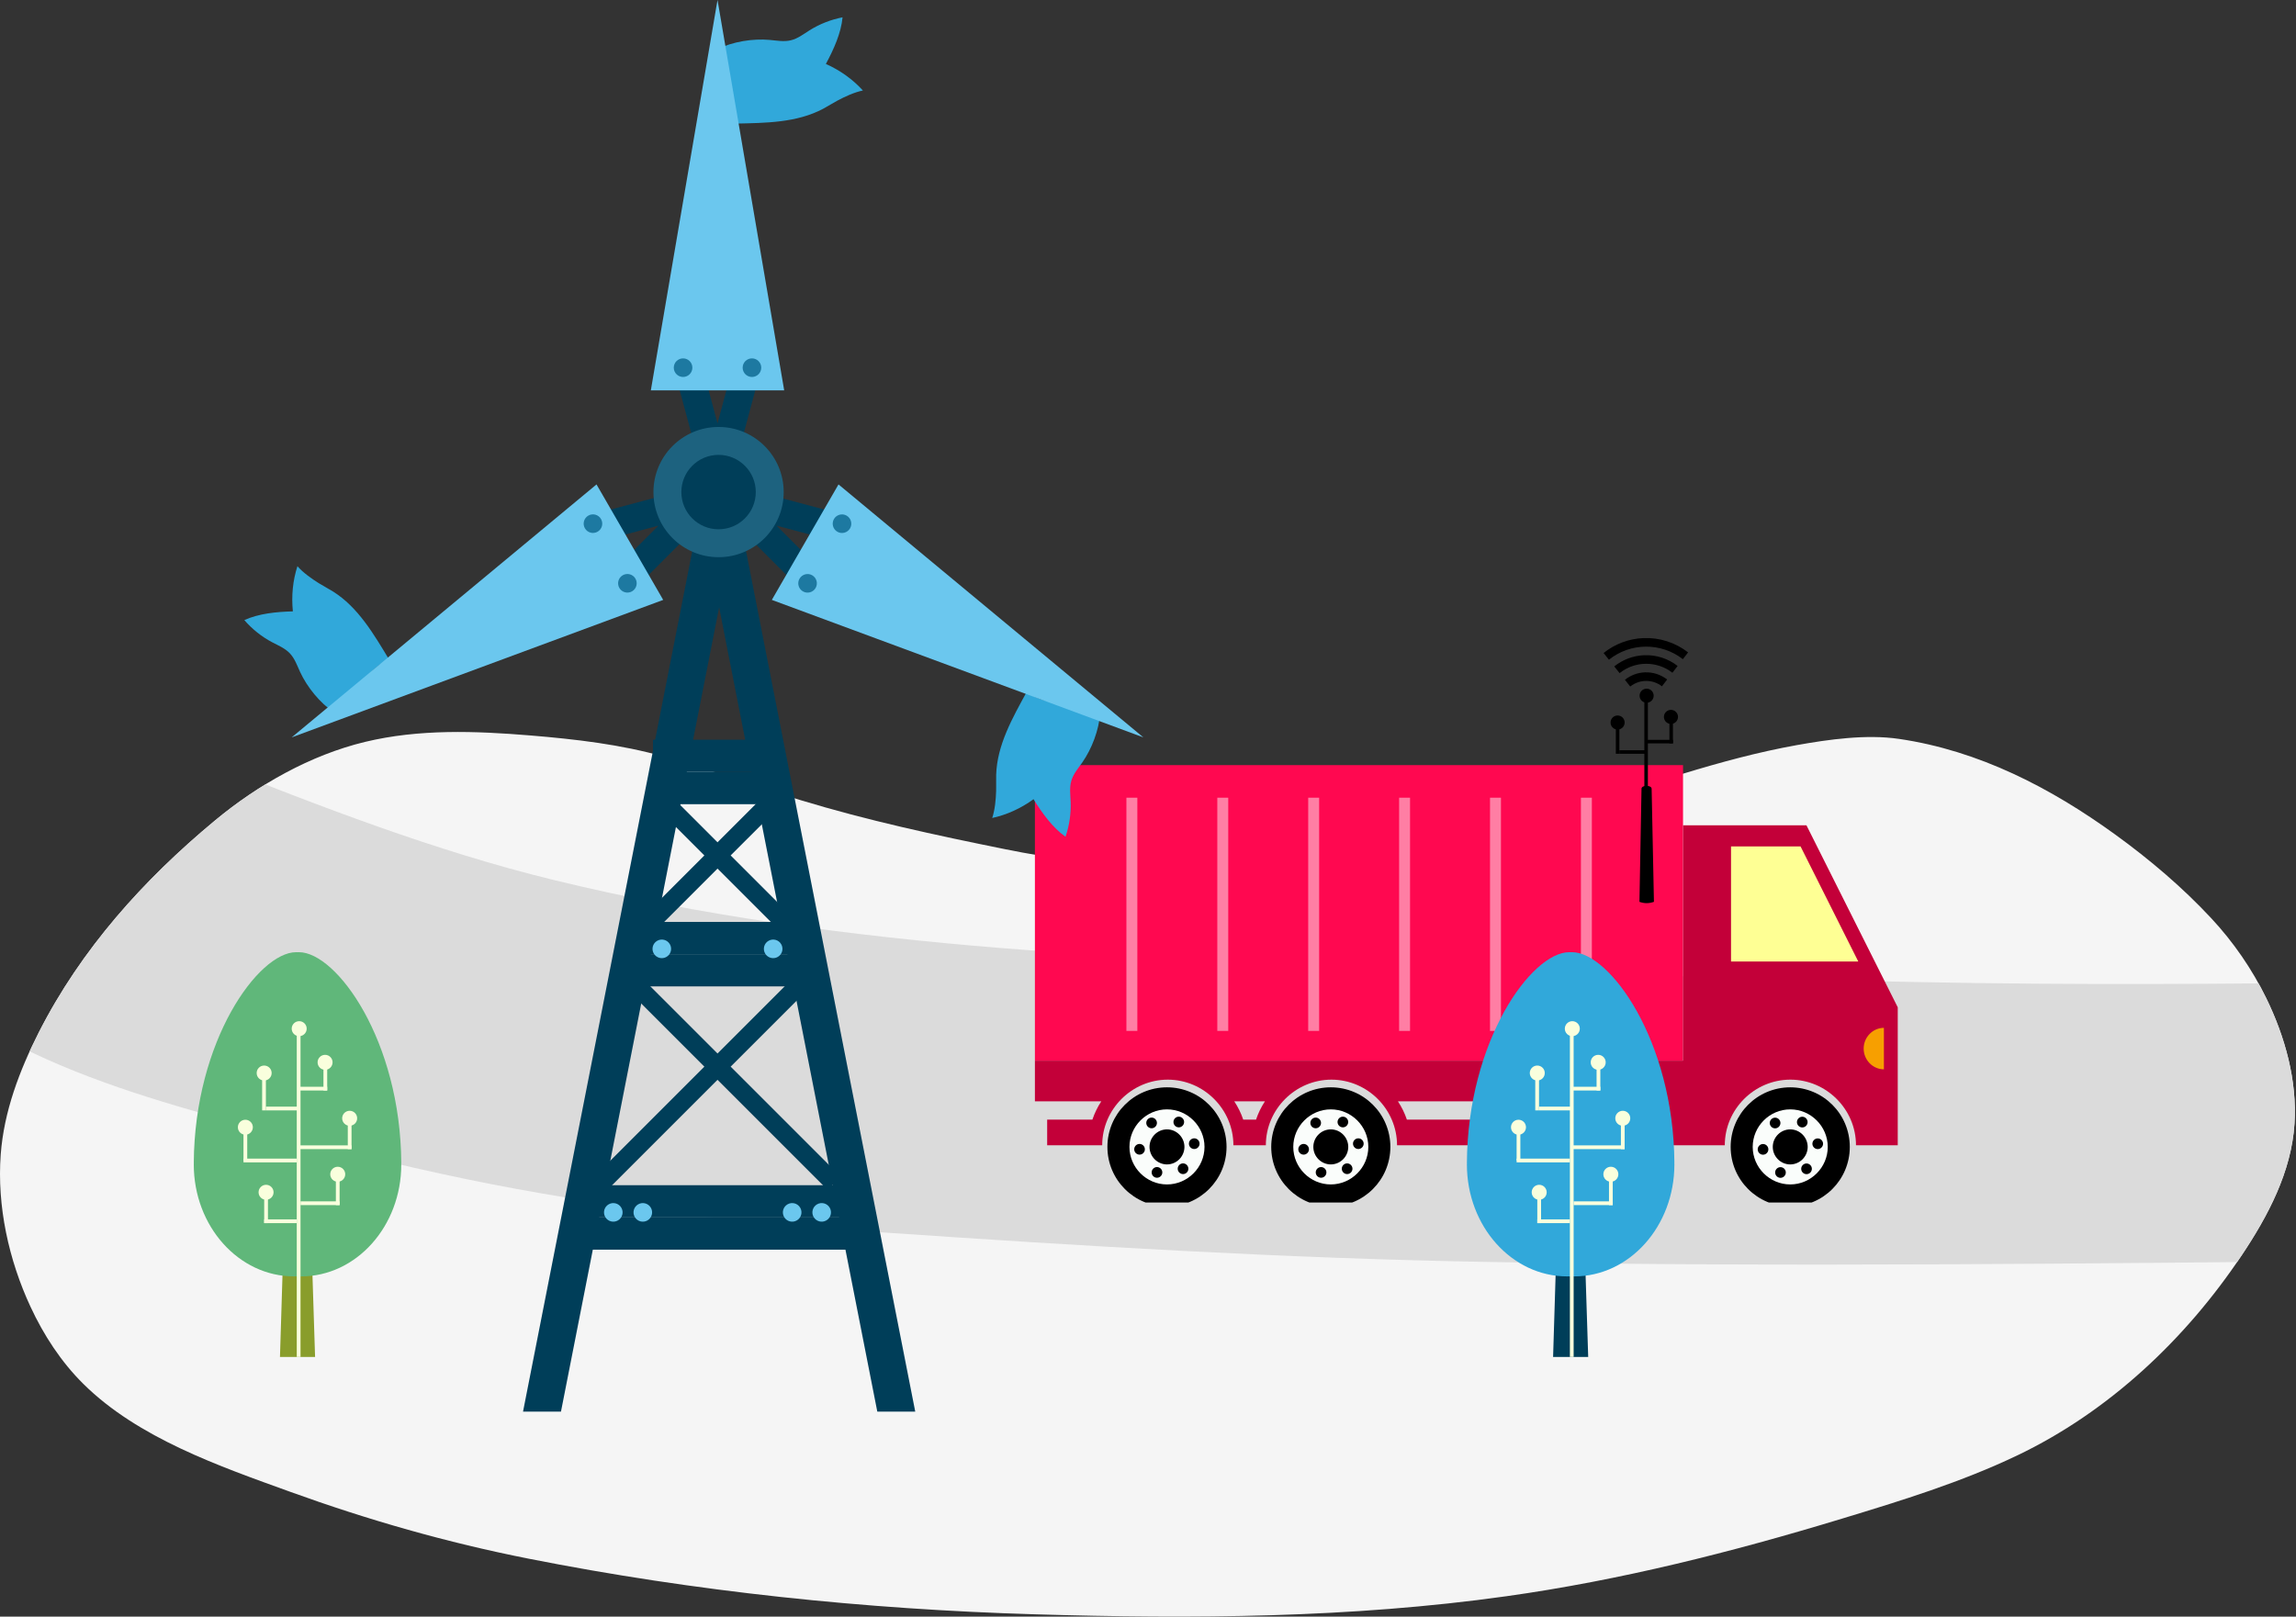 <?xml version="1.0" encoding="UTF-8" standalone="no"?>
<!DOCTYPE svg PUBLIC "-//W3C//DTD SVG 1.1//EN" "http://www.w3.org/Graphics/SVG/1.1/DTD/svg11.dtd">
<svg width="100%" height="100%" viewBox="0 0 1694 1193" version="1.1" xmlns="http://www.w3.org/2000/svg" xmlns:xlink="http://www.w3.org/1999/xlink" xml:space="preserve" xmlns:serif="http://www.serif.com/" style="fill-rule:evenodd;clip-rule:evenodd;">
    <rect x="0" y="0" width="1694" height="1193" fill="#333333" stroke="none"/>
    <g transform="matrix(1,0,0,1,-1647.47,-3653.73)">
        <g transform="matrix(1,0,0,1,113,0)">
            <g transform="matrix(1,0,0,1,-113,0)">
                <path d="M1709,4675C1749.45,4715.05 1809.59,4735.79 1861.54,4754.58C1919.05,4775.39 1977.33,4792.05 2037.33,4803.91C2160.3,4828.23 2285.78,4841.29 2411.01,4845C2527.01,4848.44 2643.83,4847.82 2758.95,4831.65C2843.14,4819.83 2925.12,4799.12 3006.38,4774.44C3050.26,4761.12 3094.41,4747.55 3135.9,4727.71C3203.36,4695.44 3259.99,4642.06 3301.39,4580.09C3320.77,4551.07 3338.12,4518.46 3340.36,4482.94C3342.37,4451.02 3333.43,4418.94 3319.58,4390.46C3309.08,4368.89 3295.34,4348.95 3279,4331.4C3257.71,4308.53 3233.46,4287.95 3208.19,4269.64C3160.35,4234.97 3107.57,4207.67 3048.61,4199C3024.34,4195.43 2996.67,4199.39 2973.22,4203.57C2916.29,4213.74 2860.93,4234.22 2805.87,4250.86C2760.88,4264.45 2716.55,4272.81 2669.95,4279.47C2611.25,4287.85 2551.67,4294.77 2492.25,4293C2458.6,4292 2422.45,4287.15 2389.49,4280.48C2337.16,4269.9 2288.07,4259.36 2237.56,4244.02C2187.26,4228.75 2188.11,4226.55 2137.48,4212.13C2105.63,4203.07 2071.76,4199.17 2038.95,4196.47C1998.36,4193.12 1956.69,4191.57 1916.74,4201.22C1876.48,4210.94 1837.86,4232.85 1806.12,4259.18C1753.33,4302.98 1707.29,4354.19 1676.06,4415.68C1661.81,4443.74 1650.35,4474.04 1648,4505.69C1645.17,4543.79 1653.94,4583.49 1669.95,4617.98C1679.68,4638.94 1692.52,4658.69 1709,4675Z" style="fill:rgb(245,245,245);"/>
                <clipPath id="_clip1">
                    <path d="M1709,4675C1749.45,4715.05 1809.59,4735.79 1861.54,4754.58C1919.05,4775.39 1977.33,4792.05 2037.33,4803.91C2160.3,4828.23 2285.78,4841.29 2411.01,4845C2527.01,4848.44 2643.83,4847.82 2758.95,4831.65C2843.14,4819.83 2925.12,4799.12 3006.38,4774.44C3050.26,4761.12 3094.41,4747.55 3135.9,4727.71C3203.36,4695.44 3259.99,4642.06 3301.39,4580.09C3320.77,4551.07 3338.12,4518.46 3340.36,4482.94C3342.37,4451.02 3333.43,4418.94 3319.58,4390.46C3309.08,4368.89 3295.34,4348.95 3279,4331.4C3257.71,4308.53 3233.46,4287.95 3208.19,4269.64C3160.35,4234.97 3107.57,4207.67 3048.61,4199C3024.34,4195.43 2996.67,4199.39 2973.22,4203.57C2916.29,4213.74 2860.93,4234.22 2805.87,4250.86C2760.88,4264.45 2716.55,4272.81 2669.95,4279.47C2611.25,4287.85 2551.67,4294.77 2492.25,4293C2458.6,4292 2422.45,4287.15 2389.49,4280.48C2337.16,4269.9 2288.07,4259.36 2237.56,4244.02C2187.26,4228.75 2188.11,4226.55 2137.48,4212.13C2105.63,4203.07 2071.76,4199.17 2038.95,4196.47C1998.36,4193.12 1956.69,4191.57 1916.74,4201.22C1876.48,4210.94 1837.86,4232.85 1806.12,4259.18C1753.33,4302.98 1707.29,4354.19 1676.06,4415.68C1661.81,4443.74 1650.35,4474.04 1648,4505.69C1645.17,4543.79 1653.94,4583.49 1669.95,4617.98C1679.68,4638.94 1692.52,4658.69 1709,4675Z"/>
                </clipPath>
                <g clip-path="url(#_clip1)">
                    <g transform="matrix(1,0,0,1,-27.443,22)">
                        <path d="M3438,4562C3216.77,4564.07 2995.26,4566.84 2774,4563C2624.1,4560.4 2474.55,4551.33 2325,4541.11C2228.99,4534.55 2132.51,4524.11 2038,4505.69C1987.25,4495.8 1933.9,4482.88 1884,4469.57C1825.1,4453.87 1764.59,4438.15 1708.74,4413.16C1675.23,4398.17 1635.23,4375.49 1605,4357.9L1605,4356.4C1679.39,4302.23 1753.78,4248.06 1828.17,4193.9C1911.45,4226.96 1995.75,4259.68 2083,4281C2300.43,4334.14 2525.58,4340.1 2748.13,4347.05C2861.41,4350.59 2974.69,4354.1 3088,4356.4C3207.98,4358.84 3318.53,4357.85 3438,4356.4L3438,4564.62" style="fill:rgb(219,219,219);"/>
                    </g>
                </g>
            </g>
            <g transform="matrix(-6.783,0,0,6.783,2616.81,4331.4)">
                <g transform="matrix(1,0,0,1,-46.997,-30.915)">
                    <clipPath id="_clip2">
                        <rect x="0" y="0" width="93.994" height="61.831"/>
                    </clipPath>
                    <g clip-path="url(#_clip2)">
                        <g id="g32385" transform="matrix(0.906,0,0,0.906,-271.511,-417.371)">
                            <rect id="rect3463-5-5" x="325.615" y="476.402" width="78.02" height="35.49" style="fill:rgb(255,8,80);"/>
                            <path id="rect3465-33-8" d="M310.798,483.624L299.836,505.483L325.615,505.483L325.615,483.624L310.798,483.624ZM299.836,505.483L299.836,522.047L304.85,522.047C304.85,517.725 308.405,514.169 312.726,514.169C317.046,514.169 320.601,517.725 320.601,522.047L325.615,522.047L325.615,505.483L299.836,505.483ZM325.615,511.892L325.615,522.048L359.95,522.048C359.95,517.726 363.505,514.17 367.825,514.17C367.825,514.17 367.826,514.17 367.826,514.17C372.146,514.17 375.701,517.726 375.701,522.048L379.597,522.048C379.597,517.726 383.152,514.17 387.472,514.17L387.473,514.17C391.793,514.17 395.348,517.726 395.348,522.048L401.955,522.048L401.955,518.969L400.986,518.969L396.526,518.969C396.265,518.193 395.905,517.454 395.456,516.77L403.635,516.77L403.635,511.892L400.986,511.892L328.366,511.892L325.615,511.892ZM348.87,516.77L359.844,516.77C359.393,517.454 359.032,518.193 358.769,518.969L348.87,518.969L348.87,516.77ZM375.809,516.77L379.491,516.77C379.04,517.454 378.679,518.193 378.416,518.969L376.879,518.969C376.618,518.193 376.258,517.454 375.809,516.77Z" style="fill:rgb(195,0,57);fill-rule:nonzero;"/>
                            <path id="path3476-1-8" d="M311.507,486.16L304.574,499.983L319.852,499.983L319.852,486.16L311.507,486.16Z" style="fill:rgb(254,255,148);fill-rule:nonzero;"/>
                            <g id="g31814" transform="matrix(0.275,0,0,0.275,294.923,335.153)">
                                <ellipse id="path3496-5-1-0" cx="64.806" cy="680.334" rx="26.007" ry="26.015"/>
                                <ellipse id="path3496-5-7-7-6" cx="336.901" cy="680.333" rx="26.007" ry="26.015"/>
                                <ellipse id="path3496-5-7-1-2-2" cx="265.382" cy="680.333" rx="26.007" ry="26.015"/>
                            </g>
                            <g id="g31809" transform="matrix(0.275,0,0,0.275,294.923,335.153)">
                                <path id="path3496-5-77-16-7" d="M64.806,663.946C64.806,663.946 64.806,663.946 64.805,663.946C55.818,663.946 48.423,671.343 48.423,680.333C48.423,680.334 48.423,680.334 48.423,680.334C48.423,689.324 55.819,696.721 64.806,696.721C73.793,696.72 81.188,689.323 81.188,680.334C81.188,671.344 73.793,663.946 64.806,663.946ZM59.545,667.163C59.545,667.163 59.545,667.163 59.545,667.163C60.822,667.163 61.873,668.217 61.873,669.499C61.873,669.499 61.873,669.499 61.873,669.499C61.872,670.781 60.821,671.835 59.545,671.834C58.268,671.834 57.218,670.78 57.218,669.499C57.218,669.499 57.218,669.499 57.218,669.499C57.218,668.218 58.268,667.163 59.545,667.163ZM71.414,667.564C72.69,667.564 73.741,668.619 73.741,669.9C73.741,669.9 73.741,669.9 73.741,669.9C73.74,671.181 72.69,672.235 71.414,672.235C70.137,672.235 69.086,671.181 69.086,669.9C69.086,669.9 69.086,669.9 69.086,669.9C69.086,668.618 70.136,667.564 71.413,667.564C71.413,667.564 71.414,667.564 71.414,667.564ZM64.806,672.682C64.806,672.682 64.806,672.682 64.806,672.682C68.989,672.682 72.43,676.136 72.43,680.334L72.43,680.334C72.43,684.531 68.989,687.985 64.806,687.985L64.806,687.985C60.623,687.985 57.182,684.531 57.182,680.334L57.182,680.334C57.182,676.136 60.623,672.682 64.806,672.682C64.806,672.682 64.806,672.682 64.806,672.682ZM52.8,676.622C54.076,676.622 55.126,677.676 55.126,678.957C55.126,678.957 55.126,678.958 55.126,678.958C55.126,680.239 54.076,681.292 52.8,681.293C51.523,681.293 50.472,680.239 50.472,678.958C50.472,678.958 50.472,678.957 50.472,678.957C50.472,677.676 51.522,676.622 52.799,676.622C52.799,676.622 52.799,676.622 52.8,676.622ZM76.679,679.074C77.955,679.074 79.006,680.129 79.005,681.41C79.005,682.691 77.955,683.745 76.679,683.745C75.402,683.746 74.351,682.691 74.351,681.41C74.351,681.41 74.351,681.41 74.351,681.41C74.351,680.128 75.401,679.074 76.678,679.074C76.678,679.074 76.678,679.074 76.679,679.074ZM57.688,687.566C58.965,687.566 60.015,688.62 60.015,689.901C60.015,691.182 58.965,692.237 57.688,692.237C57.688,692.237 57.688,692.237 57.688,692.237C56.411,692.237 55.36,691.183 55.36,689.901C55.36,689.901 55.36,689.901 55.36,689.901C55.361,688.62 56.411,687.566 57.688,687.566C57.688,687.566 57.688,687.566 57.688,687.566ZM69.063,689.17C70.34,689.17 71.39,690.224 71.39,691.505C71.39,692.786 70.34,693.841 69.063,693.841C69.063,693.841 69.063,693.841 69.063,693.841C67.786,693.841 66.735,692.787 66.735,691.505C66.735,691.505 66.735,691.505 66.735,691.505C66.736,690.224 67.786,689.17 69.063,689.17C69.063,689.17 69.063,689.17 69.063,689.17Z" style="fill:rgb(250,253,251);fill-rule:nonzero;"/>
                                <path id="path3496-5-77-9-5-7" d="M265.382,663.945C256.395,663.945 249,671.343 249,680.333C249,689.323 256.395,696.72 265.382,696.721C265.382,696.721 265.382,696.721 265.382,696.721C274.37,696.721 281.765,689.323 281.765,680.333L281.765,680.332C281.765,671.342 274.37,663.945 265.382,663.945C265.382,663.945 265.382,663.945 265.382,663.945ZM260.109,667.127C261.386,667.127 262.436,668.182 262.436,669.463C262.436,670.744 261.385,671.798 260.109,671.798C258.832,671.798 257.782,670.744 257.781,669.463C257.781,669.463 257.781,669.463 257.781,669.463C257.781,668.181 258.832,667.127 260.109,667.127C260.109,667.127 260.109,667.127 260.109,667.127ZM271.977,667.528C271.977,667.528 271.978,667.528 271.978,667.528C273.254,667.528 274.305,668.582 274.305,669.864C274.305,669.864 274.305,669.864 274.305,669.864C274.305,671.145 273.254,672.199 271.977,672.199C270.701,672.199 269.651,671.145 269.65,669.864C269.65,669.864 269.65,669.864 269.65,669.864C269.65,668.583 270.701,667.528 271.977,667.528ZM265.382,672.682C265.382,672.682 265.382,672.682 265.382,672.682C269.564,672.682 273.006,676.135 273.006,680.333L273.006,680.333C273.006,684.53 269.564,687.984 265.382,687.984C265.382,687.984 265.382,687.984 265.382,687.984C261.2,687.983 257.759,684.53 257.759,680.333C257.759,676.136 261.2,672.682 265.382,672.682ZM253.363,676.586C254.64,676.585 255.691,677.639 255.691,678.921C255.691,678.921 255.691,678.921 255.691,678.921C255.691,680.202 254.64,681.257 253.364,681.257L253.362,681.257C252.086,681.257 251.035,680.202 251.035,678.921C251.035,678.921 251.035,678.921 251.035,678.921C251.035,677.639 252.086,676.585 253.363,676.586ZM277.242,679.038C277.242,679.038 277.242,679.038 277.242,679.038C278.519,679.038 279.57,680.092 279.57,681.374C279.57,681.374 279.57,681.374 279.57,681.374C279.57,682.655 278.519,683.709 277.242,683.709C277.242,683.709 277.242,683.709 277.242,683.709C275.966,683.709 274.915,682.655 274.915,681.374C274.915,680.093 275.965,679.039 277.242,679.038ZM258.252,687.53C259.528,687.53 260.578,688.584 260.579,689.865C260.579,689.865 260.579,689.865 260.579,689.865C260.579,691.146 259.528,692.201 258.252,692.201C258.252,692.201 258.251,692.201 258.251,692.201C256.974,692.201 255.924,691.147 255.924,689.865C255.924,689.865 255.924,689.865 255.924,689.865C255.924,688.583 256.975,687.529 258.252,687.53ZM269.627,689.133C269.627,689.133 269.627,689.133 269.627,689.133C270.904,689.133 271.955,690.187 271.955,691.468C271.955,691.469 271.955,691.469 271.955,691.469C271.954,692.75 270.903,693.804 269.627,693.804C268.35,693.804 267.3,692.75 267.3,691.469C267.3,690.188 268.35,689.133 269.627,689.133Z" style="fill:rgb(250,253,251);fill-rule:nonzero;"/>
                                <path id="path3496-5-77-92-0-3" d="M336.9,663.944C327.913,663.945 320.518,671.342 320.518,680.332C320.518,680.332 320.518,680.333 320.518,680.333C320.518,689.323 327.913,696.721 336.9,696.721C336.901,696.721 336.901,696.721 336.902,696.721C345.889,696.721 353.284,689.323 353.284,680.333C353.284,680.333 353.284,680.332 353.284,680.332C353.284,671.342 345.889,663.944 336.902,663.944C336.901,663.944 336.901,663.944 336.9,663.944ZM331.747,667.127C333.023,667.127 334.074,668.181 334.074,669.462C334.074,669.463 334.074,669.463 334.074,669.463C334.073,670.744 333.023,671.798 331.747,671.798C330.47,671.798 329.42,670.744 329.42,669.463C329.42,669.463 329.42,669.463 329.42,669.462C329.42,668.181 330.47,667.127 331.747,667.127ZM343.615,667.528C344.891,667.528 345.942,668.582 345.942,669.864C345.942,669.864 345.942,669.864 345.942,669.865C345.941,671.146 344.891,672.2 343.615,672.2C342.338,672.2 341.288,671.146 341.288,669.865C341.288,669.864 341.288,669.864 341.288,669.864C341.288,668.582 342.338,667.528 343.615,667.528ZM336.9,672.682C341.083,672.682 344.524,676.136 344.524,680.333C344.524,680.333 344.524,680.333 344.524,680.334C344.524,684.53 341.082,687.984 336.9,687.984C332.719,687.983 329.279,684.53 329.278,680.334C329.278,676.137 332.718,672.683 336.9,672.682ZM324.999,676.586C325,676.586 325,676.586 325,676.586C326.277,676.586 327.328,677.64 327.328,678.921C327.328,678.921 327.328,678.922 327.328,678.922C327.328,680.203 326.277,681.258 325,681.258C325,681.258 325,681.258 324.999,681.258C323.723,681.258 322.672,680.203 322.672,678.922C322.672,678.922 322.672,678.921 322.672,678.921C322.673,677.64 323.723,676.586 324.999,676.586ZM348.879,679.038C348.879,679.038 348.88,679.038 348.88,679.038C350.157,679.038 351.207,680.092 351.207,681.373C351.207,681.374 351.207,681.374 351.207,681.375C351.207,682.656 350.157,683.71 348.88,683.71C348.88,683.71 348.879,683.71 348.879,683.71C347.602,683.709 346.552,682.655 346.552,681.375C346.552,681.374 346.552,681.374 346.552,681.373C346.552,680.092 347.602,679.038 348.879,679.038ZM329.888,687.53C329.889,687.53 329.889,687.53 329.89,687.53C331.166,687.53 332.217,688.584 332.217,689.865C332.217,689.865 332.217,689.866 332.217,689.866C332.217,691.148 331.166,692.202 329.89,692.202C329.889,692.202 329.889,692.202 329.888,692.202C328.612,692.202 327.561,691.147 327.561,689.866C327.561,689.866 327.561,689.865 327.561,689.865C327.562,688.584 328.612,687.53 329.888,687.53ZM341.265,689.133C342.541,689.133 343.592,690.187 343.592,691.468C343.592,692.749 342.541,693.803 341.265,693.804C341.264,693.804 341.264,693.804 341.264,693.804C339.987,693.804 338.936,692.749 338.936,691.468C338.936,690.187 339.987,689.133 341.264,689.133C341.264,689.133 341.264,689.133 341.265,689.133Z" style="fill:rgb(250,253,251);fill-rule:nonzero;"/>
                            </g>
                            <g id="g31853" transform="matrix(0.275,0,0,0.275,294.923,335.153)">
                                <g id="g2342-1-5-7" transform="matrix(1.314,0,0,1.319,-56.1,271.502)">
                                    <g id="path2083-5-1-3" transform="matrix(0.265,0,0,0.265,0,0)">
                                        <path d="M531.252,533.999C511.069,533.176 491.23,539.514 475.263,551.887L481.823,560.357C509.088,539.229 547.582,539.505 574.542,561.022L581.224,552.645C566.976,541.275 549.466,534.741 531.252,533.999Z" style="fill-rule:nonzero;"/>
                                    </g>
                                    <g id="path2083-3-7-4-1-6" transform="matrix(0.265,0,0,0.265,0,0)">
                                        <path d="M530.383,555.408C515.245,554.791 500.365,559.547 488.39,568.828L494.95,577.293C514.425,562.203 541.921,562.4 561.177,577.769L567.859,569.393C557.174,560.866 544.042,555.965 530.383,555.408Z" style="fill-rule:nonzero;"/>
                                    </g>
                                    <g id="path2083-3-7-6-9-9-66-8-1" transform="matrix(0.265,0,0,0.265,0,0)">
                                        <path d="M529.508,576.817C519.415,576.406 509.495,579.576 501.511,585.764L527.759,619.636L508.077,594.229C519.762,585.176 536.259,585.296 547.812,594.517L554.494,586.14C547.37,580.455 538.615,577.188 529.508,576.817Z" style="fill-rule:nonzero;"/>
                                    </g>
                                </g>
                                <g id="g2489-8-1-1-63-4" transform="matrix(0.351,0,0,0.351,23.503,386.697)">
                                    <path id="path2356-1-9-4-7-2" d="M296.709,296.845L297.119,375.104L296.709,296.845Z" style="fill-rule:nonzero;stroke:black;stroke-width:1.16px;"/>
                                    <rect id="rect2362-6-3-8-7-1" x="294.724" y="280.189" width="4.38" height="142.453"/>
                                    <rect id="rect2364-2-9-2-4-8" x="297.119" y="343.112" width="33.072" height="4.38"/>
                                    <rect id="rect2368-7-0-4-44-0" x="263.543" y="330.193" width="32.239" height="4.38"/>
                                    <rect id="rect2370-4-9-5-4-5" x="330.191" y="308.626" width="4.38" height="38.865"/>
                                    <rect id="rect2372-2-4-5-0-5" x="263.543" y="306.194" width="4.38" height="28.379"/>
                                    <ellipse id="ellipse2374-2-9-25-1-7" cx="266.026" cy="301.635" rx="8.76" ry="8.76"/>
                                    <ellipse id="ellipse2378-8-6-7-1-5" cx="296.281" cy="275.268" rx="8.76" ry="8.76"/>
                                    <ellipse id="ellipse2380-8-2-4-65-1" cx="332.381" cy="308.626" rx="8.76" ry="8.76"/>
                                </g>
                            </g>
                            <path id="path3988-1-6" d="M329.384,479.244C329.381,478.773 330.602,478.768 330.599,479.236L330.847,492.817C330.251,493.027 329.728,493.028 329.107,492.817L329.384,479.244Z" style="fill-rule:nonzero;"/>
                            <path id="path4194-5-0" d="M301.498,507.948C302.831,507.948 303.928,509.072 303.928,510.438C303.928,510.438 303.928,510.438 303.928,510.438C303.928,511.805 302.832,512.929 301.499,512.929C301.499,512.929 301.498,512.929 301.498,512.929L301.498,507.948Z" style="fill:rgb(247,159,0);fill-rule:nonzero;"/>
                            <g id="g31804" transform="matrix(0.275,0,0,0.275,294.923,335.153)">
                                <rect id="rect2806-0-0-1-8-8" x="151.412" y="527.854" width="4.773" height="101.832" style="fill:rgb(255,126,164);"/>
                                <rect id="rect2806-0-0-1-4-2-8" x="191.098" y="527.854" width="4.773" height="101.832" style="fill:rgb(255,126,164);"/>
                                <rect id="rect2806-0-0-1-4-7-3-1" x="230.783" y="527.854" width="4.773" height="101.832" style="fill:rgb(255,126,164);"/>
                                <rect id="rect2806-0-0-1-4-5-3-3" x="270.469" y="527.854" width="4.773" height="101.832" style="fill:rgb(255,126,164);"/>
                                <rect id="rect2806-0-0-1-4-5-4-6-8" x="310.154" y="527.854" width="4.773" height="101.832" style="fill:rgb(255,126,164);"/>
                                <rect id="rect2806-0-0-1-4-5-9-0-7" x="349.84" y="527.854" width="4.773" height="101.832" style="fill:rgb(255,126,164);"/>
                            </g>
                        </g>
                    </g>
                </g>
            </g>
            <g transform="matrix(0.54,0,0,0.54,2693.29,4505.69)">
                <g transform="matrix(1,0,0,1,-141.732,-276.669)">
                    <clipPath id="_clip3">
                        <rect x="0" y="0" width="283.465" height="553.337"/>
                    </clipPath>
                    <g clip-path="url(#_clip3)">
                        <g id="g3862" transform="matrix(1,0,0,1,-1.39703e-06,-288.553)">
                            <rect id="rect1674-3" x="-134.902" y="445.891" width="21.281" height="60.641" style="fill:rgb(0,62,89);"/>
                            <rect id="rect1674-0-2" x="-113.621" y="445.891" width="21.281" height="60.641" style="fill:rgb(29,98,127);"/>
                            <rect id="rect1674-0-9-2" x="-92.34" y="445.891" width="21.281" height="60.641" style="fill:rgb(29,121,161);"/>
                            <rect id="rect1674-0-6-69" x="-71.059" y="445.891" width="21.281" height="60.641" style="fill:rgb(49,168,218);"/>
                            <rect id="rect1674-0-4-2" x="-49.778" y="445.891" width="21.281" height="60.641" style="fill:rgb(107,199,238);"/>
                            <rect id="rect1674-5-8" x="-134.902" y="506.532" width="21.281" height="60.641" style="fill:rgb(45,107,97);"/>
                            <rect id="rect1674-0-1-3" x="-113.621" y="506.532" width="21.281" height="60.641" style="fill:rgb(61,144,130);"/>
                            <rect id="rect1674-0-9-6-1" x="-92.34" y="506.532" width="21.281" height="60.641" style="fill:rgb(108,192,178);"/>
                            <rect id="rect1674-0-6-6-6" x="-71.059" y="506.532" width="21.281" height="60.641" style="fill:rgb(124,221,205);"/>
                            <rect id="rect1674-0-4-9-9" x="-49.778" y="506.532" width="21.281" height="60.641" style="fill:rgb(167,249,236);"/>
                            <rect id="rect1674-53-5" x="-134.902" y="567.173" width="21.281" height="60.641" style="fill:rgb(63,142,87);"/>
                            <rect id="rect1674-0-62-9" x="-113.621" y="567.173" width="21.281" height="60.641" style="fill:rgb(96,183,122);"/>
                            <rect id="rect1674-0-9-3-7" x="-92.34" y="567.173" width="21.281" height="60.641" style="fill:rgb(177,220,190);"/>
                            <rect id="rect1674-0-6-8-3" x="-71.059" y="567.173" width="21.281" height="60.641" style="fill:rgb(201,231,210);"/>
                            <rect id="rect1674-0-4-6-2" x="-49.778" y="567.173" width="21.281" height="60.641" style="fill:rgb(227,243,232);"/>
                            <rect id="rect1674-7-4" x="-134.902" y="688.455" width="21.281" height="60.641" style="fill:rgb(86,0,25);"/>
                            <rect id="rect1674-0-97-9" x="-113.621" y="688.455" width="21.281" height="60.641" style="fill:rgb(164,0,48);"/>
                            <rect id="rect1674-0-9-1-0" x="-92.34" y="688.455" width="21.281" height="60.641" style="fill:rgb(255,8,80);"/>
                            <rect id="rect1674-0-9-1-0-6" x="-71.059" y="688.455" width="21.281" height="60.641" style="fill:rgb(255,102,147);"/>
                            <rect id="rect1674-0-9-1-0-8" x="-49.778" y="688.455" width="21.281" height="60.641" style="fill:rgb(255,169,194);"/>
                            <rect id="rect1674-53-5-7" x="-134.902" y="627.814" width="21.281" height="60.641" style="fill:rgb(137,157,43);"/>
                            <rect id="rect1674-0-62-9-8" x="-113.621" y="627.814" width="21.281" height="60.641" style="fill:rgb(193,223,53);"/>
                            <rect id="rect1674-0-9-3-7-8" x="-92.34" y="627.814" width="21.281" height="60.641" style="fill:rgb(235,255,140);"/>
                            <rect id="rect1674-0-6-8-3-8" x="-71.059" y="627.814" width="21.281" height="60.641" style="fill:rgb(242,255,181);"/>
                            <rect id="rect1674-0-4-6-2-9" x="-49.778" y="627.814" width="21.281" height="60.641" style="fill:rgb(248,255,214);"/>
                        </g>
                        <g id="g3783" transform="matrix(2.901,0,0,2.901,-38.48,-1820.31)">
                            <path id="path2358-0" d="M56.202,742.231L53.86,818.206L70.395,818.304L67.976,742.522L56.202,742.231Z" style="fill:rgb(0,62,89);fill-rule:nonzero;"/>
                            <path id="path5654" d="M61.445,627.543C43.706,627.569 13.61,669.153 13.266,726.831L13.295,726.831C13.284,727.052 13.274,727.274 13.266,727.495C13.266,756.64 34.409,780.267 60.492,780.267C60.641,780.259 60.79,780.25 60.939,780.242L60.939,780.243C61.088,780.251 61.237,780.26 61.386,780.266C61.634,780.266 61.88,780.257 62.127,780.254C62.374,780.26 62.621,780.266 62.869,780.266C63.018,780.257 63.167,780.251 63.316,780.243L63.316,780.242C63.465,780.25 63.614,780.259 63.763,780.267C89.845,780.267 110.989,756.64 110.989,727.495C110.982,727.274 110.972,727.052 110.959,726.831L110.989,726.831C110.645,669.153 80.549,627.569 62.81,627.543C62.585,627.543 62.356,627.552 62.127,627.566C61.898,627.555 61.67,627.543 61.445,627.543Z" style="fill:rgb(49,168,218);fill-rule:nonzero;"/>
                            <g id="g2489-16" transform="matrix(-0.403,0,0,0.403,182.313,552.636)">
                                <path id="path2356-8" d="M296.709,296.845L297.119,375.104L296.709,296.845Z" style="fill:rgb(249,255,221);fill-rule:nonzero;stroke:black;stroke-width:1.16px;"/>
                                <rect id="rect2362-9" x="294.724" y="280.189" width="4.38" height="379.499" style="fill:rgb(249,255,221);"/>
                                <rect id="rect2364-7" x="297.119" y="366.412" width="38.08" height="4.38" style="fill:rgb(249,255,221);"/>
                                <rect id="rect2366-0" x="235.11" y="411.681" width="60.672" height="4.38" style="fill:rgb(249,255,221);"/>
                                <rect id="rect2368-1" x="263.543" y="343.168" width="32.239" height="4.38" style="fill:rgb(249,255,221);"/>
                                <rect id="rect2370-5" x="335.199" y="331.927" width="4.38" height="38.865" style="fill:rgb(249,255,221);"/>
                                <rect id="rect2372-7" x="263.543" y="319.169" width="4.38" height="28.379" style="fill:rgb(249,255,221);"/>
                                <ellipse id="ellipse2374-3" cx="266.026" cy="314.61" rx="8.76" ry="8.76" style="fill:rgb(249,255,221);"/>
                                <rect id="rect2376-5" x="235.11" y="380.009" width="4.38" height="36.053" style="fill:rgb(249,255,221);"/>
                                <ellipse id="ellipse2378-6" cx="296.281" cy="275.268" rx="8.76" ry="8.76" style="fill:rgb(249,255,221);"/>
                                <ellipse id="ellipse2380-6" cx="337.224" cy="327.127" rx="8.76" ry="8.76" style="fill:rgb(249,255,221);"/>
                                <ellipse id="ellipse2382-56" cx="237.3" cy="380.009" rx="8.76" ry="8.76" style="fill:rgb(249,255,221);"/>
                                <rect id="rect2364-7-1" x="299.104" y="498.188" width="38.08" height="4.38" style="fill:rgb(249,255,221);"/>
                                <rect id="rect2364-7-1-2" x="299.104" y="427.162" width="62.276" height="4.38" style="fill:rgb(249,255,221);"/>
                                <rect id="rect2364-7-1-1" x="249.044" y="477.114" width="45.68" height="4.38" style="fill:rgb(249,255,221);"/>
                                <rect id="rect2370-5-3" x="357" y="390.487" width="4.38" height="38.865" style="fill:rgb(249,255,221);"/>
                                <ellipse id="ellipse2382-56-1" cx="359.19" cy="390.487" rx="8.76" ry="8.76" style="fill:rgb(249,255,221);"/>
                                <rect id="rect2376-5-9" x="249.044" y="445.442" width="4.38" height="36.053" style="fill:rgb(249,255,221);"/>
                                <ellipse id="ellipse2382-56-6" cx="251.234" cy="445.442" rx="8.76" ry="8.76" style="fill:rgb(249,255,221);"/>
                                <rect id="rect2376-5-9-1" x="332.804" y="466.516" width="4.38" height="36.053" style="fill:rgb(249,255,221);"/>
                                <ellipse id="ellipse2382-56-6-9" cx="334.994" cy="466.516" rx="8.76" ry="8.76" style="fill:rgb(249,255,221);"/>
                            </g>
                        </g>
                    </g>
                </g>
            </g>
            <g transform="matrix(2.45,0,0,2.45,2047.21,4174.69)">
                <g transform="matrix(1,0,0,1,-135.5,-212.598)">
                    <clipPath id="_clip4">
                        <rect x="0" y="0" width="271.001" height="425.197"/>
                    </clipPath>
                    <g clip-path="url(#_clip4)">
                        <g id="g38621" serif:id="g3862" transform="matrix(1,0,0,1,-1.14773e-06,-416.693)">
                            <rect id="rect1674-0-9-21" serif:id="rect1674-0-9-2" x="-92.34" y="445.891" width="21.281" height="60.641" style="fill:rgb(29,121,161);"/>
                            <rect id="rect1674-0-6-691" serif:id="rect1674-0-6-69" x="-71.059" y="445.891" width="21.281" height="60.641" style="fill:rgb(49,168,218);"/>
                            <rect id="rect1674-0-4-21" serif:id="rect1674-0-4-2" x="-49.778" y="445.891" width="21.281" height="60.641" style="fill:rgb(107,199,238);"/>
                            <rect id="rect1674-0-9-6-11" serif:id="rect1674-0-9-6-1" x="-92.34" y="506.532" width="21.281" height="60.641" style="fill:rgb(108,192,178);"/>
                            <rect id="rect1674-0-6-6-61" serif:id="rect1674-0-6-6-6" x="-71.059" y="506.532" width="21.281" height="60.641" style="fill:rgb(124,221,205);"/>
                            <rect id="rect1674-0-4-9-91" serif:id="rect1674-0-4-9-9" x="-49.778" y="506.532" width="21.281" height="60.641" style="fill:rgb(167,249,236);"/>
                            <rect id="rect1674-0-9-3-71" serif:id="rect1674-0-9-3-7" x="-92.34" y="567.173" width="21.281" height="60.641" style="fill:rgb(177,220,190);"/>
                            <rect id="rect1674-0-6-8-31" serif:id="rect1674-0-6-8-3" x="-71.059" y="567.173" width="21.281" height="60.641" style="fill:rgb(201,231,210);"/>
                            <rect id="rect1674-0-4-6-21" serif:id="rect1674-0-4-6-2" x="-49.778" y="567.173" width="21.281" height="60.641" style="fill:rgb(227,243,232);"/>
                            <rect id="rect1674-0-9-1-01" serif:id="rect1674-0-9-1-0" x="-92.34" y="688.455" width="21.281" height="60.641" style="fill:rgb(255,8,80);"/>
                            <rect id="rect1674-0-9-1-0-61" serif:id="rect1674-0-9-1-0-6" x="-71.059" y="688.455" width="21.281" height="60.641" style="fill:rgb(255,102,147);"/>
                            <rect id="rect1674-0-9-1-0-81" serif:id="rect1674-0-9-1-0-8" x="-49.778" y="688.455" width="21.281" height="60.641" style="fill:rgb(255,169,194);"/>
                            <rect id="rect1674-0-9-3-7-81" serif:id="rect1674-0-9-3-7-8" x="-92.34" y="627.814" width="21.281" height="60.641" style="fill:rgb(235,255,140);"/>
                            <rect id="rect1674-0-6-8-3-81" serif:id="rect1674-0-6-8-3-8" x="-71.059" y="627.814" width="21.281" height="60.641" style="fill:rgb(242,255,181);"/>
                            <rect id="rect1674-0-4-6-2-91" serif:id="rect1674-0-4-6-2-9" x="-49.778" y="627.814" width="21.281" height="60.641" style="fill:rgb(248,255,214);"/>
                        </g>
                        <g id="g17097" transform="matrix(2.107,0,0,2.107,-43.945,-10.812)">
                            <rect id="rect2030-8" x="86.472" y="73.389" width="4.136" height="4.137" style="fill:rgb(0,62,89);"/>
                            <g id="rect2030-5-1" transform="matrix(-0.5,-0.866,0.866,-0.5,0,0)">
                                <rect x="-111.686" y="36.882" width="4.136" height="4.137" style="fill:rgb(0,62,89);"/>
                            </g>
                            <g id="g14918" transform="matrix(0.691,0,0,0.691,-133.294,-33.616)">
                                <g id="path30-4-7-6" transform="matrix(0.139,0,0,-0.139,350.887,74.77)">
                                    <path d="M0,0C-14.91,16.475 -33.769,30.002 -55.091,39.523C-43.311,61.421 -32.516,85.195 -30.254,108.916C-47.716,105.531 -64.607,98.87 -79.481,89.507C-88.322,83.94 -96.814,77.27 -107.093,74.761C-117.561,72.204 -128.29,74.347 -138.838,75.291C-163.97,77.539 -193.493,72.746 -216.479,61.62C-209.574,39.529 -202.663,17.442 -195.758,-4.646C-191.245,-19.074 -186.69,-34.055 -189.394,-49.252C-144.791,-48.277 -98.186,-48.118 -58.836,-27.026C-51.69,-23.196 -44.929,-18.78 -37.766,-14.975C-26.294,-8.881 -12.807,-2.65 0,0" style="fill:rgb(49,168,218);fill-rule:nonzero;"/>
                                </g>
                                <g id="path30-4-7-1-94" transform="matrix(-0.069,-0.12,-0.12,0.069,233.927,173.187)">
                                    <path d="M0,0C-14.91,16.475 -33.769,30.002 -55.091,39.523C-43.311,61.421 -32.516,85.195 -30.254,108.916C-47.716,105.531 -64.607,98.87 -79.481,89.507C-88.322,83.94 -96.814,77.27 -107.093,74.761C-117.561,72.204 -128.29,74.347 -138.838,75.291C-163.97,77.539 -193.493,72.746 -216.479,61.62C-209.574,39.529 -202.663,17.442 -195.758,-4.646C-191.245,-19.074 -186.69,-34.055 -189.394,-49.252C-144.791,-48.277 -98.186,-48.118 -58.836,-27.026C-51.69,-23.196 -44.929,-18.78 -37.766,-14.975C-26.294,-8.881 -12.807,-2.65 0,0" style="fill:rgb(49,168,218);fill-rule:nonzero;"/>
                                </g>
                                <g id="path30-4-7-1-9-4" transform="matrix(-0.069,0.12,0.12,0.069,377.637,225.269)">
                                    <path d="M0,0C-14.91,16.475 -33.769,30.002 -55.091,39.523C-43.311,61.421 -32.516,85.195 -30.254,108.916C-47.716,105.531 -64.607,98.87 -79.481,89.507C-88.322,83.94 -96.814,77.27 -107.093,74.761C-117.561,72.204 -128.29,74.347 -138.838,75.291C-163.97,77.539 -193.493,72.746 -216.479,61.62C-209.574,39.529 -202.663,17.442 -195.758,-4.646C-191.245,-19.074 -186.69,-34.055 -189.394,-49.252C-144.791,-48.277 -98.186,-48.118 -58.836,-27.026C-51.69,-23.196 -44.929,-18.78 -37.766,-14.975C-26.294,-8.881 -12.807,-2.65 0,0" style="fill:rgb(49,168,218);fill-rule:nonzero;"/>
                                </g>
                            </g>
                            <g id="rect2030-5-7-4" transform="matrix(-0.5,0.866,-0.866,-0.5,0,0)">
                                <rect x="19.009" y="-116.475" width="4.136" height="4.137" style="fill:rgb(0,62,89);"/>
                            </g>
                            <g id="g16140">
                                <g id="g14897" transform="matrix(0.691,0,0,0.691,-133.294,-33.616)">
                                    <path id="rect1939-8" d="M316.659,128.153L311.087,129.648L317.826,154.751L323.808,154.751L330.546,129.648L324.975,128.153L320.817,143.641L316.659,128.153Z" style="fill:rgb(0,62,89);fill-rule:nonzero;"/>
                                    <path id="rect1939-1-82" d="M297.271,176.137L301.352,180.215L319.722,161.828L316.731,156.647L291.622,163.363L293.113,168.936L308.605,164.792L297.271,176.137Z" style="fill:rgb(0,62,89);fill-rule:nonzero;"/>
                                    <path id="rect1939-1-8-4" d="M348.521,168.936L350.011,163.363L324.903,156.647L321.912,161.828L340.282,180.215L344.363,176.137L333.029,164.792L348.521,168.936Z" style="fill:rgb(0,62,89);fill-rule:nonzero;"/>
                                </g>
                                <g id="g14931" transform="matrix(0.691,0,0,0.691,-133.294,-33.616)">
                                    <g id="g2677-9" transform="matrix(0.678,0,0,0.678,-36.46,-11.419)">
                                        <g id="rect2531-4" transform="matrix(0.265,0,0,0.265,24.027,99.55)">
                                            <path d="M1877.89,588.045L1673.96,1625.22L1717.64,1625.22L1899.72,699.117L2081.8,1625.22L2125.48,1625.22L1921.56,588.045L1877.89,588.045Z" style="fill:rgb(0,62,89);fill-rule:nonzero;"/>
                                        </g>
                                        <rect id="rect2622-15" x="520.884" y="243.582" width="11.554" height="11.554" style="fill:rgb(0,62,89);"/>
                                    </g>
                                    <rect id="rect2721-2" x="291.791" y="301.241" width="55.723" height="6.668" style="fill:rgb(0,62,89);"/>
                                    <rect id="rect2721-0-2" x="303.195" y="253.443" width="35.243" height="6.668" style="fill:rgb(0,62,89);"/>
                                    <path id="rect2738-8" d="M305.914,259.093L303.194,261.812L318.097,276.714L295.306,299.505L298.026,302.225L320.817,279.434L343.607,302.224L346.327,299.505L323.536,276.714L338.439,261.812L335.719,259.093L320.817,273.995L305.914,259.093Z" style="fill:rgb(0,62,89);fill-rule:nonzero;"/>
                                    <rect id="rect2721-0-0-43" x="303.195" y="246.775" width="35.243" height="6.668" style="fill:rgb(0,62,89);"/>
                                    <path id="rect2738-6-9" d="M307.81,217.295L306.917,221.841L318.096,233.02L301.449,249.667L300.12,256.437L320.817,235.741L339.976,254.9L338.646,248.131L323.536,233.02L333.684,222.873L332.79,218.327L320.817,230.302L307.81,217.295Z" style="fill:rgb(0,62,89);fill-rule:nonzero;"/>
                                    <rect id="rect2721-0-0-4-4" x="307.468" y="215.75" width="26.215" height="6.668" style="fill:rgb(0,62,89);"/>
                                    <rect id="rect2721-0-0-4-1-5" x="307.468" y="209.083" width="26.215" height="6.668" style="fill:rgb(0,62,89);"/>
                                    <rect id="rect2721-07-5" x="291.791" y="307.908" width="55.723" height="6.668" style="fill:rgb(0,62,89);"/>
                                </g>
                            </g>
                            <g id="g14910" transform="matrix(0.691,0,0,0.691,-133.294,-33.616)">
                                <path id="rect6743-38" d="M320.817,56.036L307.025,136.806L334.609,136.806L320.817,56.036Z" style="fill:rgb(107,199,238);fill-rule:nonzero;"/>
                                <path id="rect6743-3-7" d="M232.737,208.595L309.582,180.154L295.79,156.266L232.737,208.595Z" style="fill:rgb(107,199,238);fill-rule:nonzero;"/>
                                <path id="rect6743-3-6-8" d="M408.897,208.595L345.844,156.266L332.052,180.154L408.897,208.595Z" style="fill:rgb(107,199,238);fill-rule:nonzero;"/>
                            </g>
                            <g id="g14905" transform="matrix(0.691,0,0,0.691,-133.294,-33.616)">
                                <circle id="path6849-7" cx="327.94" cy="132.111" r="1.923" style="fill:rgb(29,121,161);"/>
                                <circle id="path6849-0-7" cx="313.694" cy="132.111" r="1.923" style="fill:rgb(29,121,161);"/>
                                <g id="path6849-08-7" transform="matrix(-0.5,-0.866,0.866,-0.5,0,0)">
                                    <circle cx="-289.894" cy="173.334" r="1.923" style="fill:rgb(29,121,161);"/>
                                </g>
                                <g id="path6849-0-0-4" transform="matrix(-0.5,-0.866,0.866,-0.5,0,0)">
                                    <circle cx="-304.14" cy="173.334" r="1.923" style="fill:rgb(29,121,161);"/>
                                </g>
                                <g id="path6849-08-2-9" transform="matrix(-0.5,0.866,-0.866,-0.5,0,0)">
                                    <circle cx="-16.677" cy="-382.338" r="1.923" style="fill:rgb(29,121,161);"/>
                                </g>
                                <g id="path6849-0-0-1-1" transform="matrix(-0.5,0.866,-0.866,-0.5,0,0)">
                                    <circle cx="-30.923" cy="-382.338" r="1.923" style="fill:rgb(29,121,161);"/>
                                </g>
                            </g>
                            <circle id="path2036-73" cx="88.541" cy="75.457" r="9.308" style="fill:rgb(29,98,127);"/>
                            <circle id="path2036-7-2" cx="88.541" cy="75.457" r="5.319" style="fill:rgb(0,62,89);"/>
                            <g id="g14939" transform="matrix(0.691,0,0,0.691,-133.294,-33.616)">
                                <g id="path6849-0-0-2-4" transform="matrix(-0.5,-0.866,0.866,-0.5,0,0)">
                                    <circle cx="-373.196" cy="141.684" r="1.923" style="fill:rgb(107,199,238);"/>
                                </g>
                                <g id="path6849-0-0-2-3-3" transform="matrix(-0.5,-0.866,0.866,-0.5,0,0)">
                                    <circle cx="-384.712" cy="161.631" r="1.923" style="fill:rgb(107,199,238);"/>
                                </g>
                                <g id="path6849-0-0-2-9-5" transform="matrix(-0.5,-0.866,0.866,-0.5,0,0)">
                                    <circle cx="-415.392" cy="105.734" r="1.923" style="fill:rgb(107,199,238);"/>
                                </g>
                                <g id="path6849-0-0-2-3-8-4" transform="matrix(-0.5,-0.866,0.866,-0.5,0,0)">
                                    <circle cx="-436.944" cy="143.063" r="1.923" style="fill:rgb(107,199,238);"/>
                                </g>
                                <g id="path6849-0-0-2-9-1-7" transform="matrix(-0.5,-0.866,0.866,-0.5,0,0)">
                                    <circle cx="-418.445" cy="111.021" r="1.923" style="fill:rgb(107,199,238);"/>
                                </g>
                                <g id="path6849-0-0-2-3-8-7-0" transform="matrix(-0.5,-0.866,0.866,-0.5,0,0)">
                                    <circle cx="-433.891" cy="137.776" r="1.923" style="fill:rgb(107,199,238);"/>
                                </g>
                            </g>
                        </g>
                    </g>
                </g>
            </g>
            <g transform="matrix(0.54,0,0,0.54,1753.94,4505.69)">
                <g transform="matrix(1,0,0,1,-141.732,-276.669)">
                    <clipPath id="_clip5">
                        <rect x="0" y="0" width="283.465" height="553.337"/>
                    </clipPath>
                    <g clip-path="url(#_clip5)">
                        <g id="g38622" serif:id="g3862" transform="matrix(1,0,0,1,-2.69494e-06,-288.553)">
                            <rect id="rect1674-31" serif:id="rect1674-3" x="-134.902" y="445.891" width="21.281" height="60.641" style="fill:rgb(0,62,89);"/>
                            <rect id="rect1674-0-21" serif:id="rect1674-0-2" x="-113.621" y="445.891" width="21.281" height="60.641" style="fill:rgb(29,98,127);"/>
                            <rect id="rect1674-0-9-22" serif:id="rect1674-0-9-2" x="-92.34" y="445.891" width="21.281" height="60.641" style="fill:rgb(29,121,161);"/>
                            <rect id="rect1674-0-6-692" serif:id="rect1674-0-6-69" x="-71.059" y="445.891" width="21.281" height="60.641" style="fill:rgb(49,168,218);"/>
                            <rect id="rect1674-0-4-22" serif:id="rect1674-0-4-2" x="-49.778" y="445.891" width="21.281" height="60.641" style="fill:rgb(107,199,238);"/>
                            <rect id="rect1674-5-81" serif:id="rect1674-5-8" x="-134.902" y="506.532" width="21.281" height="60.641" style="fill:rgb(45,107,97);"/>
                            <rect id="rect1674-0-1-31" serif:id="rect1674-0-1-3" x="-113.621" y="506.532" width="21.281" height="60.641" style="fill:rgb(61,144,130);"/>
                            <rect id="rect1674-0-9-6-12" serif:id="rect1674-0-9-6-1" x="-92.34" y="506.532" width="21.281" height="60.641" style="fill:rgb(108,192,178);"/>
                            <rect id="rect1674-0-6-6-62" serif:id="rect1674-0-6-6-6" x="-71.059" y="506.532" width="21.281" height="60.641" style="fill:rgb(124,221,205);"/>
                            <rect id="rect1674-0-4-9-92" serif:id="rect1674-0-4-9-9" x="-49.778" y="506.532" width="21.281" height="60.641" style="fill:rgb(167,249,236);"/>
                            <rect id="rect1674-53-51" serif:id="rect1674-53-5" x="-134.902" y="567.173" width="21.281" height="60.641" style="fill:rgb(63,142,87);"/>
                            <rect id="rect1674-0-62-91" serif:id="rect1674-0-62-9" x="-113.621" y="567.173" width="21.281" height="60.641" style="fill:rgb(96,183,122);"/>
                            <rect id="rect1674-0-9-3-72" serif:id="rect1674-0-9-3-7" x="-92.34" y="567.173" width="21.281" height="60.641" style="fill:rgb(177,220,190);"/>
                            <rect id="rect1674-0-6-8-32" serif:id="rect1674-0-6-8-3" x="-71.059" y="567.173" width="21.281" height="60.641" style="fill:rgb(201,231,210);"/>
                            <rect id="rect1674-0-4-6-22" serif:id="rect1674-0-4-6-2" x="-49.778" y="567.173" width="21.281" height="60.641" style="fill:rgb(227,243,232);"/>
                            <rect id="rect1674-7-41" serif:id="rect1674-7-4" x="-134.902" y="688.455" width="21.281" height="60.641" style="fill:rgb(86,0,25);"/>
                            <rect id="rect1674-0-97-91" serif:id="rect1674-0-97-9" x="-113.621" y="688.455" width="21.281" height="60.641" style="fill:rgb(164,0,48);"/>
                            <rect id="rect1674-0-9-1-02" serif:id="rect1674-0-9-1-0" x="-92.34" y="688.455" width="21.281" height="60.641" style="fill:rgb(255,8,80);"/>
                            <rect id="rect1674-0-9-1-0-62" serif:id="rect1674-0-9-1-0-6" x="-71.059" y="688.455" width="21.281" height="60.641" style="fill:rgb(255,102,147);"/>
                            <rect id="rect1674-0-9-1-0-82" serif:id="rect1674-0-9-1-0-8" x="-49.778" y="688.455" width="21.281" height="60.641" style="fill:rgb(255,169,194);"/>
                            <rect id="rect1674-53-5-71" serif:id="rect1674-53-5-7" x="-134.902" y="627.814" width="21.281" height="60.641" style="fill:rgb(137,157,43);"/>
                            <rect id="rect1674-0-62-9-81" serif:id="rect1674-0-62-9-8" x="-113.621" y="627.814" width="21.281" height="60.641" style="fill:rgb(193,223,53);"/>
                            <rect id="rect1674-0-9-3-7-82" serif:id="rect1674-0-9-3-7-8" x="-92.34" y="627.814" width="21.281" height="60.641" style="fill:rgb(235,255,140);"/>
                            <rect id="rect1674-0-6-8-3-82" serif:id="rect1674-0-6-8-3-8" x="-71.059" y="627.814" width="21.281" height="60.641" style="fill:rgb(242,255,181);"/>
                            <rect id="rect1674-0-4-6-2-92" serif:id="rect1674-0-4-6-2-9" x="-49.778" y="627.814" width="21.281" height="60.641" style="fill:rgb(248,255,214);"/>
                        </g>
                        <g id="g3835" transform="matrix(2.901,0,0,2.901,-691.137,-1820.31)">
                            <path id="path2358-0-7" d="M281.202,742.231L278.86,818.206L295.395,818.304L292.976,742.522L281.202,742.231Z" style="fill:rgb(137,157,43);fill-rule:nonzero;"/>
                            <path id="path5654-1" d="M286.445,627.543C268.706,627.569 238.61,669.153 238.266,726.831L238.295,726.831C238.284,727.052 238.274,727.274 238.266,727.495C238.266,756.64 259.409,780.267 285.492,780.267C285.641,780.259 285.79,780.25 285.939,780.242L285.939,780.243C286.088,780.251 286.237,780.26 286.386,780.266C286.634,780.266 286.88,780.257 287.127,780.254C287.374,780.26 287.621,780.266 287.869,780.266C288.018,780.257 288.167,780.251 288.316,780.243L288.316,780.242C288.465,780.25 288.614,780.259 288.763,780.267C314.845,780.267 335.989,756.64 335.989,727.495C335.98,727.274 335.972,727.052 335.959,726.831L335.989,726.831C335.645,669.153 305.549,627.569 287.81,627.543C287.585,627.543 287.356,627.552 287.127,627.566C286.898,627.555 286.67,627.543 286.445,627.543Z" style="fill:rgb(96,183,122);fill-rule:nonzero;"/>
                            <g id="g2489-16-3" transform="matrix(-0.403,0,0,0.403,407.313,552.636)">
                                <path id="path2356-8-2" d="M296.709,296.845L297.119,375.104L296.709,296.845Z" style="fill:rgb(249,255,221);fill-rule:nonzero;stroke:black;stroke-width:1.16px;"/>
                                <rect id="rect2362-9-3" x="294.724" y="280.189" width="4.38" height="379.499" style="fill:rgb(249,255,221);"/>
                                <rect id="rect2364-7-0" x="297.119" y="366.412" width="38.08" height="4.38" style="fill:rgb(249,255,221);"/>
                                <rect id="rect2366-0-2" x="235.11" y="411.681" width="60.672" height="4.38" style="fill:rgb(249,255,221);"/>
                                <rect id="rect2368-1-8" x="263.543" y="343.168" width="32.239" height="4.38" style="fill:rgb(249,255,221);"/>
                                <rect id="rect2370-5-4" x="335.199" y="331.927" width="4.38" height="38.865" style="fill:rgb(249,255,221);"/>
                                <rect id="rect2372-7-3" x="263.543" y="319.169" width="4.38" height="28.379" style="fill:rgb(249,255,221);"/>
                                <ellipse id="ellipse2374-3-57" cx="266.026" cy="314.61" rx="8.76" ry="8.76" style="fill:rgb(249,255,221);"/>
                                <rect id="rect2376-5-2" x="235.11" y="380.009" width="4.38" height="36.053" style="fill:rgb(249,255,221);"/>
                                <ellipse id="ellipse2378-6-6" cx="296.281" cy="275.268" rx="8.76" ry="8.76" style="fill:rgb(249,255,221);"/>
                                <ellipse id="ellipse2380-6-7" cx="337.224" cy="327.127" rx="8.76" ry="8.76" style="fill:rgb(249,255,221);"/>
                                <ellipse id="ellipse2382-56-7" cx="237.3" cy="380.009" rx="8.76" ry="8.76" style="fill:rgb(249,255,221);"/>
                                <rect id="rect2364-7-1-61" x="299.104" y="498.188" width="38.08" height="4.38" style="fill:rgb(249,255,221);"/>
                                <rect id="rect2364-7-1-2-2" x="299.104" y="427.162" width="62.276" height="4.38" style="fill:rgb(249,255,221);"/>
                                <rect id="rect2364-7-1-1-9" x="249.044" y="477.114" width="45.68" height="4.38" style="fill:rgb(249,255,221);"/>
                                <rect id="rect2370-5-3-6" x="357" y="390.487" width="4.38" height="38.865" style="fill:rgb(249,255,221);"/>
                                <ellipse id="ellipse2382-56-1-0" cx="359.19" cy="390.487" rx="8.76" ry="8.76" style="fill:rgb(249,255,221);"/>
                                <rect id="rect2376-5-9-3" x="249.044" y="445.442" width="4.38" height="36.053" style="fill:rgb(249,255,221);"/>
                                <ellipse id="ellipse2382-56-6-3" cx="251.234" cy="445.442" rx="8.76" ry="8.76" style="fill:rgb(249,255,221);"/>
                                <rect id="rect2376-5-9-1-1" x="332.804" y="466.516" width="4.38" height="36.053" style="fill:rgb(249,255,221);"/>
                                <ellipse id="ellipse2382-56-6-9-7" cx="334.994" cy="466.516" rx="8.76" ry="8.76" style="fill:rgb(249,255,221);"/>
                            </g>
                        </g>
                    </g>
                </g>
            </g>
        </g>
    </g>
</svg>
